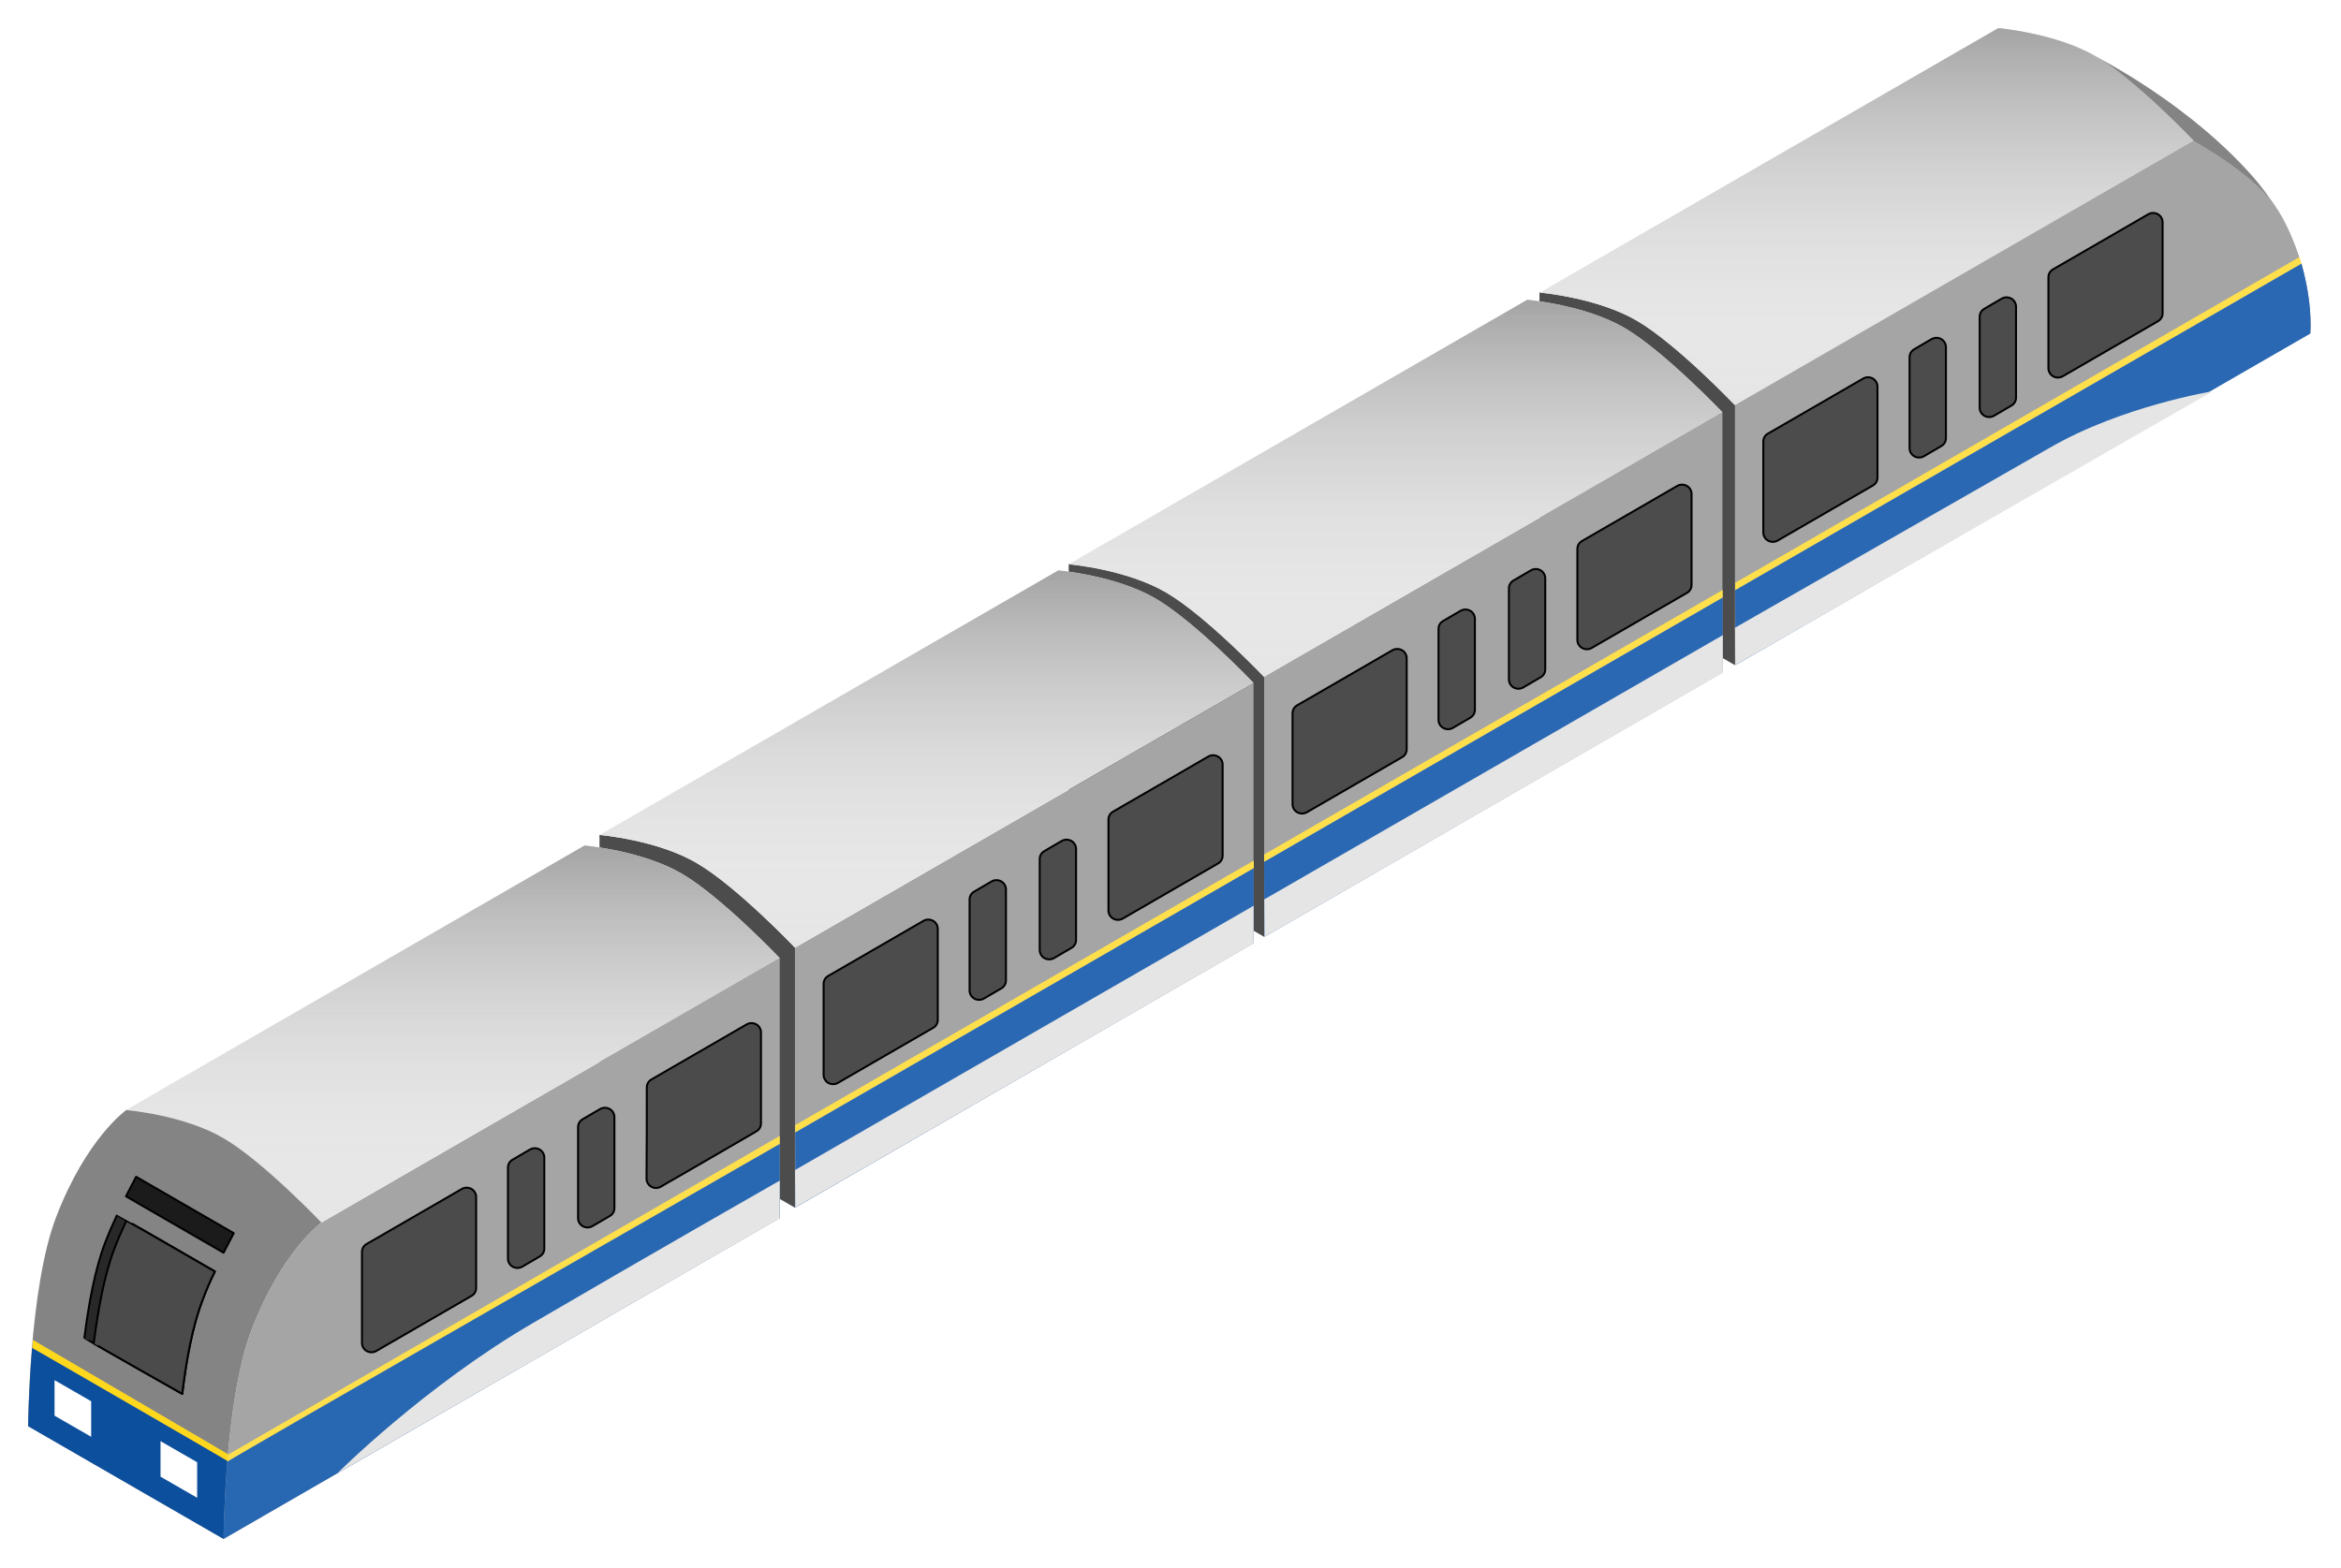 <svg width="833" height="558" viewBox="0 0 833 558" fill="none" xmlns="http://www.w3.org/2000/svg">
<g filter="url(#filter0_d)">
<path fill-rule="evenodd" clip-rule="evenodd" d="M742.127 14.277L822.044 114.621C822.044 114.621 825.183 84.09 799.592 56.602C774.758 29.686 742.127 14.277 742.127 14.277Z" fill="#848484"/>
<path fill-rule="evenodd" clip-rule="evenodd" d="M779.996 45.818C779.996 45.818 801.115 57.137 809.392 69.026C817.578 80.724 822.43 99.652 822.05 114.68L616.922 232.619V140.075L779.996 45.818Z" fill="#A5A5A5"/>
<path fill-rule="evenodd" clip-rule="evenodd" d="M547.793 100.066V192.611L617.34 232.749V140.204C617.34 140.204 596.697 118.518 582.617 110.243C568.437 101.873 547.793 100.066 547.793 100.066Z" fill="#4C4C4C"/>
<path fill-rule="evenodd" clip-rule="evenodd" d="M617.432 206.023L617.527 232.75L822.084 114.715C822.464 107.581 821.608 99.496 818.944 89.795L617.432 206.023Z" fill="#2A68B3"/>
<path fill-rule="evenodd" clip-rule="evenodd" d="M617.47 232.746L617.375 219.43L729.452 155.325C755.138 140.487 787.393 135.256 787.393 135.256L617.47 232.746Z" fill="#E5E5E5"/>
<path fill-rule="evenodd" clip-rule="evenodd" d="M617.432 206.022V203.454L818.183 87.512L818.944 89.794L617.432 206.022Z" fill="#FFE04C"/>
<path fill-rule="evenodd" clip-rule="evenodd" d="M627.439 153.156C627.439 151.919 628.105 150.873 629.152 150.302C634.865 146.973 653.892 136.035 663.024 130.709C664.071 130.139 665.308 130.139 666.354 130.709C667.4 131.28 668.066 132.421 668.066 133.563C668.066 142.694 668.066 160.194 668.066 165.996C668.066 167.232 667.4 168.279 666.354 168.85C660.646 172.178 641.619 183.116 632.487 188.443C631.44 189.013 630.203 189.013 629.152 188.443C628.105 187.872 627.439 186.731 627.439 185.589C627.439 176.364 627.439 158.958 627.439 153.156Z" fill="#4C4C4C" stroke="black" stroke-width="0.703" stroke-miterlimit="1.055" stroke-linejoin="round"/>
<path fill-rule="evenodd" clip-rule="evenodd" d="M679.484 123.14C679.484 121.903 680.15 120.857 681.197 120.286C682.719 119.335 685.192 118.004 687.38 116.672C688.427 116.102 689.664 116.102 690.71 116.672C691.757 117.243 692.423 118.384 692.423 119.526C692.423 128.656 692.423 146.157 692.423 151.959C692.423 153.195 691.757 154.242 690.71 154.813C689.188 155.764 686.715 157.095 684.526 158.427C683.48 158.997 682.243 158.997 681.197 158.427C680.15 157.856 679.484 156.715 679.484 155.573C679.484 146.347 679.484 128.942 679.484 123.14Z" fill="#4C4C4C" stroke="black" stroke-width="0.703" stroke-miterlimit="1.055" stroke-linejoin="round"/>
<path fill-rule="evenodd" clip-rule="evenodd" d="M704.43 108.734C704.43 107.497 705.096 106.451 706.142 105.88C707.664 104.929 710.138 103.597 712.326 102.266C713.372 101.695 714.609 101.695 715.655 102.266C716.702 102.837 717.368 103.978 717.368 105.119C717.368 114.25 717.368 131.751 717.368 137.553C717.368 138.789 716.702 139.835 715.655 140.406C714.133 141.357 711.66 142.688 709.472 144.02C708.425 144.591 707.189 144.591 706.142 144.02C705.096 143.45 704.43 142.308 704.43 141.167C704.43 131.941 704.43 114.535 704.43 108.734Z" fill="#4C4C4C" stroke="black" stroke-width="0.703" stroke-miterlimit="1.055" stroke-linejoin="round"/>
<path fill-rule="evenodd" clip-rule="evenodd" d="M728.893 94.677C728.893 93.441 729.559 92.395 730.605 91.824C736.313 88.495 755.345 77.557 764.478 72.231C765.524 71.66 766.761 71.66 767.807 72.231C768.854 72.802 769.52 73.943 769.52 75.084C769.52 84.215 769.52 101.716 769.52 107.518C769.52 108.754 768.854 109.8 767.807 110.371C762.099 113.7 743.068 124.638 733.935 129.964C732.888 130.535 731.651 130.535 730.605 129.964C729.559 129.394 728.893 128.252 728.893 127.111C728.893 117.885 728.893 100.479 728.893 94.677Z" fill="#4C4C4C" stroke="black" stroke-width="0.703" stroke-miterlimit="1.055" stroke-linejoin="round"/>
<path fill-rule="evenodd" clip-rule="evenodd" d="M617.343 140.204C617.343 140.204 596.699 118.518 582.619 110.243C568.439 101.873 547.891 100.162 547.891 100.162L711.059 6C711.059 6 731.708 7.807 745.788 16.082C759.963 24.452 780.517 46.042 780.517 46.042L617.343 140.204Z" fill="#E5E5E5"/>
<path fill-rule="evenodd" clip-rule="evenodd" d="M617.343 140.204C617.343 140.204 596.699 118.518 582.619 110.243C568.439 101.873 547.891 100.162 547.891 100.162L711.059 6C711.059 6 731.708 7.807 745.788 16.082C759.963 24.452 780.517 46.042 780.517 46.042L617.343 140.204Z" fill="url(#paint0_linear)"/>
<path fill-rule="evenodd" clip-rule="evenodd" d="M612.902 142.742V235.287L449.734 329.448V236.904L612.902 142.742Z" fill="#A5A5A5"/>
<path fill-rule="evenodd" clip-rule="evenodd" d="M380.277 196.766V289.31L449.827 329.448V236.903C449.827 236.903 429.181 215.218 415.1 206.943C400.828 198.573 380.277 196.766 380.277 196.766Z" fill="#4C4C4C"/>
<path fill-rule="evenodd" clip-rule="evenodd" d="M449.82 302.721L449.915 329.448L612.895 235.381C612.895 235.381 613.086 208.369 612.895 208.655C612.705 208.845 449.82 302.721 449.82 302.721Z" fill="#2A68B3"/>
<path fill-rule="evenodd" clip-rule="evenodd" d="M449.955 329.447L449.859 316.131L613.031 222.064V235.475L449.955 329.447Z" fill="#E5E5E5"/>
<path fill-rule="evenodd" clip-rule="evenodd" d="M449.82 302.722V300.154L612.991 205.992V208.655L449.82 302.722Z" fill="#FFE04C"/>
<path fill-rule="evenodd" clip-rule="evenodd" d="M459.928 249.857C459.928 248.621 460.594 247.574 461.641 247.004C467.349 243.675 486.377 232.737 495.511 227.411C496.558 226.84 497.795 226.84 498.841 227.411C499.888 227.982 500.554 229.123 500.554 230.264C500.554 239.395 500.554 256.895 500.554 262.698C500.554 263.934 499.888 264.98 498.841 265.551C493.133 268.88 474.104 279.818 464.97 285.144C463.924 285.715 462.687 285.715 461.641 285.144C460.594 284.573 459.928 283.432 459.928 282.291C459.928 273.065 459.928 255.659 459.928 249.857Z" fill="#4C4C4C" stroke="black" stroke-width="0.703" stroke-miterlimit="1.055" stroke-linejoin="round"/>
<path fill-rule="evenodd" clip-rule="evenodd" d="M511.869 219.839C511.869 218.602 512.535 217.556 513.582 216.986C515.104 216.034 517.582 214.703 519.77 213.372C520.817 212.801 522.053 212.801 523.1 213.372C524.146 213.942 524.812 215.083 524.812 216.225C524.812 225.356 524.812 242.856 524.812 248.658C524.812 249.895 524.146 250.941 523.1 251.512C521.578 252.463 519.104 253.794 516.911 255.126C515.865 255.696 514.628 255.696 513.582 255.126C512.535 254.555 511.869 253.414 511.869 252.272C511.869 243.047 511.869 225.641 511.869 219.839Z" fill="#4C4C4C" stroke="black" stroke-width="0.703" stroke-miterlimit="1.055" stroke-linejoin="round"/>
<path fill-rule="evenodd" clip-rule="evenodd" d="M536.914 205.433C536.914 204.196 537.58 203.15 538.626 202.579C540.149 201.628 542.622 200.297 544.81 198.965C545.857 198.395 547.093 198.395 548.14 198.965C549.186 199.536 549.852 200.677 549.852 201.818C549.852 210.949 549.852 228.45 549.852 234.252C549.852 235.488 549.186 236.535 548.14 237.106C546.618 238.057 544.144 239.388 541.956 240.719C540.91 241.29 539.673 241.29 538.626 240.719C537.58 240.149 536.914 239.008 536.914 237.866C536.914 228.64 536.914 211.235 536.914 205.433Z" fill="#4C4C4C" stroke="black" stroke-width="0.703" stroke-miterlimit="1.055" stroke-linejoin="round"/>
<path fill-rule="evenodd" clip-rule="evenodd" d="M561.281 191.377C561.281 190.14 561.947 189.094 562.994 188.523C568.702 185.194 587.728 174.256 596.861 168.93C597.908 168.359 599.149 168.359 600.196 168.93C601.242 169.501 601.908 170.642 601.908 171.783C601.908 180.914 601.908 198.415 601.908 204.217C601.908 205.453 601.242 206.499 600.196 207.07C594.483 210.399 575.456 221.337 566.323 226.663C565.277 227.234 564.04 227.234 562.994 226.663C561.947 226.093 561.281 224.951 561.281 223.81C561.281 214.584 561.281 197.178 561.281 191.377Z" fill="#4C4C4C" stroke="black" stroke-width="0.703" stroke-miterlimit="1.055" stroke-linejoin="round"/>
<path fill-rule="evenodd" clip-rule="evenodd" d="M449.732 236.903C449.732 236.903 429.086 215.218 415.005 206.943C400.828 198.573 380.277 196.861 380.277 196.861L543.447 102.699C543.447 102.699 564.091 104.506 578.176 112.781C592.351 121.151 612.899 142.741 612.899 142.741L449.732 236.903Z" fill="#E5E5E5"/>
<path fill-rule="evenodd" clip-rule="evenodd" d="M449.732 236.903C449.732 236.903 429.086 215.218 415.005 206.943C400.828 198.573 380.277 196.861 380.277 196.861L543.447 102.699C543.447 102.699 564.091 104.506 578.176 112.781C592.351 121.151 612.899 142.741 612.899 142.741L449.732 236.903Z" fill="url(#paint1_linear)"/>
<path fill-rule="evenodd" clip-rule="evenodd" d="M446.041 239.164V331.709L282.871 425.87V333.326L446.041 239.164Z" fill="#A5A5A5"/>
<path fill-rule="evenodd" clip-rule="evenodd" d="M213.322 293.186V385.73L282.871 425.868V333.323C282.871 333.323 262.225 311.638 248.145 303.363C233.968 294.898 213.322 293.186 213.322 293.186Z" fill="#4C4C4C"/>
<path fill-rule="evenodd" clip-rule="evenodd" d="M282.959 399.046L283.054 425.772L446.034 331.706C446.034 331.706 446.224 304.694 446.034 304.979C445.843 305.169 282.959 399.046 282.959 399.046Z" fill="#2A68B3"/>
<path fill-rule="evenodd" clip-rule="evenodd" d="M282.999 425.771L282.904 412.455L446.075 318.389V331.8L282.999 425.771Z" fill="#E5E5E5"/>
<path fill-rule="evenodd" clip-rule="evenodd" d="M282.959 399.048V396.48L446.129 302.318V304.981L282.959 399.048Z" fill="#FFE04C"/>
<path fill-rule="evenodd" clip-rule="evenodd" d="M293.066 346.183C293.066 344.947 293.732 343.9 294.779 343.33C300.487 340.001 319.516 329.063 328.65 323.736C329.696 323.166 330.933 323.166 331.979 323.736C333.026 324.307 333.692 325.449 333.692 326.59C333.692 335.721 333.692 353.222 333.692 359.023C333.692 360.26 333.026 361.306 331.979 361.876C326.271 365.206 307.242 376.143 298.108 381.47C297.062 382.041 295.825 382.041 294.779 381.47C293.732 380.899 293.066 379.758 293.066 378.616C293.066 369.391 293.066 351.985 293.066 346.183Z" fill="#4C4C4C" stroke="black" stroke-width="0.703" stroke-miterlimit="1.055" stroke-linejoin="round"/>
<path fill-rule="evenodd" clip-rule="evenodd" d="M345.01 316.168C345.01 314.931 345.676 313.884 346.722 313.314C348.245 312.363 350.718 311.031 352.907 309.7C353.953 309.129 355.19 309.129 356.237 309.7C357.283 310.27 357.949 311.411 357.949 312.553C357.949 321.684 357.949 339.184 357.949 344.986C357.949 346.223 357.283 347.269 356.237 347.84C354.714 348.791 352.241 350.122 350.052 351.454C349.006 352.024 347.769 352.024 346.722 351.454C345.676 350.883 345.01 349.742 345.01 348.601C345.01 339.47 345.01 321.969 345.01 316.168Z" fill="#4C4C4C" stroke="black" stroke-width="0.703" stroke-miterlimit="1.055" stroke-linejoin="round"/>
<path fill-rule="evenodd" clip-rule="evenodd" d="M369.959 301.761C369.959 300.524 370.625 299.478 371.671 298.908C373.194 297.956 375.667 296.625 377.856 295.293C378.902 294.723 380.139 294.723 381.186 295.293C382.232 295.864 382.898 297.005 382.898 298.146C382.898 307.278 382.898 324.778 382.898 330.58C382.898 331.816 382.232 332.863 381.186 333.434C379.664 334.385 377.19 335.716 375.002 337.048C373.955 337.618 372.718 337.618 371.671 337.048C370.625 336.477 369.959 335.336 369.959 334.194C369.959 325.064 369.959 307.563 369.959 301.761Z" fill="#4C4C4C" stroke="black" stroke-width="0.703" stroke-miterlimit="1.055" stroke-linejoin="round"/>
<path fill-rule="evenodd" clip-rule="evenodd" d="M394.422 287.701C394.422 286.464 395.088 285.418 396.134 284.847C401.843 281.518 420.871 270.58 430.005 265.254C431.052 264.683 432.288 264.683 433.335 265.254C434.382 265.825 435.048 266.966 435.048 268.107C435.048 277.239 435.048 294.739 435.048 300.541C435.048 301.777 434.382 302.824 433.335 303.394C427.626 306.723 408.598 317.661 399.464 322.988C398.418 323.558 397.181 323.558 396.134 322.988C395.088 322.417 394.422 321.276 394.422 320.134C394.422 310.909 394.422 293.503 394.422 287.701Z" fill="#4C4C4C" stroke="black" stroke-width="0.703" stroke-miterlimit="1.055" stroke-linejoin="round"/>
<path fill-rule="evenodd" clip-rule="evenodd" d="M282.872 333.228C282.872 333.228 262.226 311.542 248.145 303.267C233.969 294.897 213.418 293.185 213.418 293.185L376.588 199.023C376.588 199.023 397.234 200.83 411.315 209.106C425.491 217.476 446.042 239.066 446.042 239.066L282.872 333.228Z" fill="#E5E5E5"/>
<path fill-rule="evenodd" clip-rule="evenodd" d="M282.872 333.228C282.872 333.228 262.226 311.542 248.145 303.267C233.969 294.897 213.418 293.185 213.418 293.185L376.588 199.023C376.588 199.023 397.234 200.83 411.315 209.106C425.491 217.476 446.042 239.066 446.042 239.066L282.872 333.228Z" fill="url(#paint2_linear)"/>
<path fill-rule="evenodd" clip-rule="evenodd" d="M277.446 336.994V429.538L79.549 543.767C79.549 543.767 79.834 494.501 89.539 469.296C100.29 441.237 114.371 431.156 114.371 431.156L277.446 336.994Z" fill="#A5A5A5"/>
<path fill-rule="evenodd" clip-rule="evenodd" d="M114.278 431.153C114.278 431.153 93.632 409.468 79.552 401.193C65.375 392.823 44.824 391.111 44.824 391.111L207.994 296.949C207.994 296.949 228.64 298.757 242.721 307.031C256.803 315.306 277.448 336.992 277.448 336.992L114.278 431.153Z" fill="#E5E5E5"/>
<path fill-rule="evenodd" clip-rule="evenodd" d="M114.278 431.153C114.278 431.153 93.632 409.468 79.552 401.193C65.375 392.823 44.824 391.111 44.824 391.111L207.994 296.949C207.994 296.949 228.64 298.757 242.721 307.031C256.803 315.306 277.448 336.992 277.448 336.992L114.278 431.153Z" fill="url(#paint3_linear)"/>
<path fill-rule="evenodd" clip-rule="evenodd" d="M79.549 543.764C79.549 543.764 79.835 494.497 89.54 469.292C100.291 441.234 114.372 431.152 114.372 431.152C114.372 431.152 93.725 409.466 79.645 401.192C65.468 392.822 44.917 391.109 44.917 391.109C44.917 391.109 30.741 401.096 19.99 429.154C10.285 454.359 10 503.628 10 503.628L79.549 543.764Z" fill="#848484"/>
<path fill-rule="evenodd" clip-rule="evenodd" d="M81.071 513.806L80.881 516.28L81.071 513.806L277.446 400.336V403.189L80.881 516.375" fill="#FFE04C"/>
<path fill-rule="evenodd" clip-rule="evenodd" d="M80.881 516.019L81.166 513.64L74.886 509.929L11.712 472.932L11.521 475.785L80.881 516.019Z" fill="#FFD81E"/>
<path fill-rule="evenodd" clip-rule="evenodd" d="M79.549 543.766C79.549 543.766 79.644 531.592 80.881 516.282C80.881 515.806 277.446 403.191 277.446 403.191V429.538L79.549 543.766Z" fill="#2867B2"/>
<path fill-rule="evenodd" clip-rule="evenodd" d="M79.549 543.766C79.549 543.766 79.645 531.497 80.881 515.997C80.881 515.902 11.427 475.668 11.427 475.858C10.19 491.361 10 503.631 10 503.631L79.549 543.766Z" fill="#0C4F9D"/>
<path fill-rule="evenodd" clip-rule="evenodd" d="M120.08 520.368C120.08 520.368 151.192 489.267 189.629 466.916C227.972 444.469 277.446 416.221 277.446 416.221V429.632L120.08 520.368Z" fill="#E5E5E5"/>
<path fill-rule="evenodd" clip-rule="evenodd" d="M128.799 441.611C128.799 440.374 129.465 439.328 130.511 438.758C136.22 435.429 155.248 424.491 164.382 419.164C165.429 418.594 166.665 418.594 167.712 419.164C168.758 419.735 169.425 420.876 169.425 422.018C169.425 431.148 169.425 448.649 169.425 454.451C169.425 455.688 168.758 456.734 167.712 457.304C162.003 460.634 142.975 471.571 133.841 476.898C132.794 477.468 131.558 477.468 130.511 476.898C129.465 476.327 128.799 475.185 128.799 474.044C128.799 464.818 128.799 447.413 128.799 441.611Z" fill="#4B4B4B" stroke="black" stroke-width="0.703" stroke-miterlimit="1.055" stroke-linejoin="round"/>
<path fill-rule="evenodd" clip-rule="evenodd" d="M180.742 411.597C180.742 410.361 181.408 409.314 182.455 408.744C183.977 407.793 186.451 406.461 188.639 405.129C189.686 404.558 190.922 404.558 191.969 405.129C193.016 405.7 193.682 406.841 193.682 407.982C193.682 417.114 193.682 434.614 193.682 440.416C193.682 441.652 193.016 442.699 191.969 443.269C190.447 444.221 187.973 445.552 185.785 446.884C184.738 447.454 183.502 447.454 182.455 446.884C181.408 446.313 180.742 445.172 180.742 444.03C180.742 434.804 180.742 417.399 180.742 411.597Z" fill="#4B4B4B" stroke="black" stroke-width="0.703" stroke-miterlimit="1.055" stroke-linejoin="round"/>
<path fill-rule="evenodd" clip-rule="evenodd" d="M205.689 397.188C205.689 395.952 206.355 394.906 207.402 394.335C208.924 393.384 211.398 392.053 213.586 390.721C214.632 390.15 215.87 390.15 216.916 390.721C217.963 391.292 218.629 392.433 218.629 393.574C218.629 402.705 218.629 420.206 218.629 426.008C218.629 427.244 217.963 428.29 216.916 428.861C215.394 429.812 212.92 431.144 210.732 432.476C209.686 433.046 208.448 433.046 207.402 432.476C206.355 431.905 205.689 430.763 205.689 429.622C205.689 420.396 205.689 402.99 205.689 397.188Z" fill="#4B4B4B" stroke="black" stroke-width="0.703" stroke-miterlimit="1.055" stroke-linejoin="round"/>
<path fill-rule="evenodd" clip-rule="evenodd" d="M230.156 383.035C230.156 381.798 230.822 380.752 231.868 380.182C237.577 376.852 256.605 365.914 265.739 360.588C266.786 360.017 268.023 360.017 269.069 360.588C270.116 361.159 270.782 362.3 270.782 363.442C270.782 372.573 270.782 390.073 270.782 395.875C270.782 397.111 270.116 398.158 269.069 398.728C262.599 402.533 239.86 415.659 239.86 415.659C239.86 415.659 237.482 416.99 235.103 418.417C234.057 418.987 232.82 418.987 231.773 418.417C230.726 417.846 230.061 416.705 230.061 415.563C230.156 406.338 230.156 388.837 230.156 383.035Z" fill="#4B4B4B" stroke="black" stroke-width="0.703" stroke-miterlimit="1.055" stroke-linejoin="round"/>
<path fill-rule="evenodd" clip-rule="evenodd" d="M64.85 492.132C66.277 480.053 68.56 467.689 72.176 458.463C73.508 454.849 74.935 451.614 76.457 448.571C76.457 448.571 41.73 428.407 41.635 428.502C40.208 431.546 38.685 434.97 37.353 438.489C33.833 447.715 31.55 460.079 30.027 472.159C29.932 472.349 64.85 492.132 64.85 492.132Z" fill="#282828" stroke="black" stroke-width="0.703" stroke-miterlimit="1.055" stroke-linejoin="round"/>
<path fill-rule="evenodd" clip-rule="evenodd" d="M64.85 492.133C66.277 480.054 68.56 467.689 72.176 458.464C73.508 454.849 74.935 451.615 76.457 448.572C76.457 448.572 45.06 430.405 44.965 430.5C43.538 433.544 42.016 436.968 40.684 440.487C37.163 449.713 34.88 462.078 33.358 474.157C33.263 474.252 64.85 492.133 64.85 492.133Z" fill="#4B4B4B" stroke="black" stroke-width="0.703" stroke-miterlimit="1.055" stroke-linejoin="round"/>
<path fill-rule="evenodd" clip-rule="evenodd" d="M44.824 421.81L79.552 441.879L83.167 434.936L48.44 414.867L44.824 421.81Z" fill="#1B1B1B" stroke="black" stroke-width="0.703" stroke-miterlimit="1.055" stroke-linejoin="round"/>
<path fill-rule="evenodd" clip-rule="evenodd" d="M57.121 521.604V508.959L70.156 516.471V529.121L57.121 521.604Z" fill="white"/>
<path fill-rule="evenodd" clip-rule="evenodd" d="M19.406 499.896V487.246L32.441 494.76V507.408L19.406 499.896Z" fill="white"/>
</g>
<defs>
<filter id="filter0_d" x="0" y="0" width="832.169" height="557.767" filterUnits="userSpaceOnUse" color-interpolation-filters="sRGB">
<feFlood flood-opacity="0" result="BackgroundImageFix"/>
<feColorMatrix in="SourceAlpha" type="matrix" values="0 0 0 0 0 0 0 0 0 0 0 0 0 0 0 0 0 0 127 0"/>
<feOffset dy="4"/>
<feGaussianBlur stdDeviation="5"/>
<feColorMatrix type="matrix" values="0 0 0 0 0 0 0 0 0 0 0 0 0 0 0 0 0 0 0.25 0"/>
<feBlend mode="normal" in2="BackgroundImageFix" result="effect1_dropShadow"/>
<feBlend mode="normal" in="SourceGraphic" in2="effect1_dropShadow" result="shape"/>
</filter>
<linearGradient id="paint0_linear" x1="664.204" y1="6" x2="664.204" y2="140.204" gradientUnits="userSpaceOnUse">
<stop stop-color="#A4A4A4"/>
<stop offset="1" stop-color="white" stop-opacity="0"/>
</linearGradient>
<linearGradient id="paint1_linear" x1="496.588" y1="102.699" x2="496.588" y2="236.903" gradientUnits="userSpaceOnUse">
<stop stop-color="#A4A4A4"/>
<stop offset="1" stop-color="white" stop-opacity="0"/>
</linearGradient>
<linearGradient id="paint2_linear" x1="329.73" y1="199.023" x2="329.73" y2="333.228" gradientUnits="userSpaceOnUse">
<stop stop-color="#A4A4A4"/>
<stop offset="1" stop-color="white" stop-opacity="0"/>
</linearGradient>
<linearGradient id="paint3_linear" x1="161.136" y1="296.949" x2="161.136" y2="431.153" gradientUnits="userSpaceOnUse">
<stop stop-color="#A4A4A4"/>
<stop offset="1" stop-color="white" stop-opacity="0"/>
</linearGradient>
</defs>
</svg>
